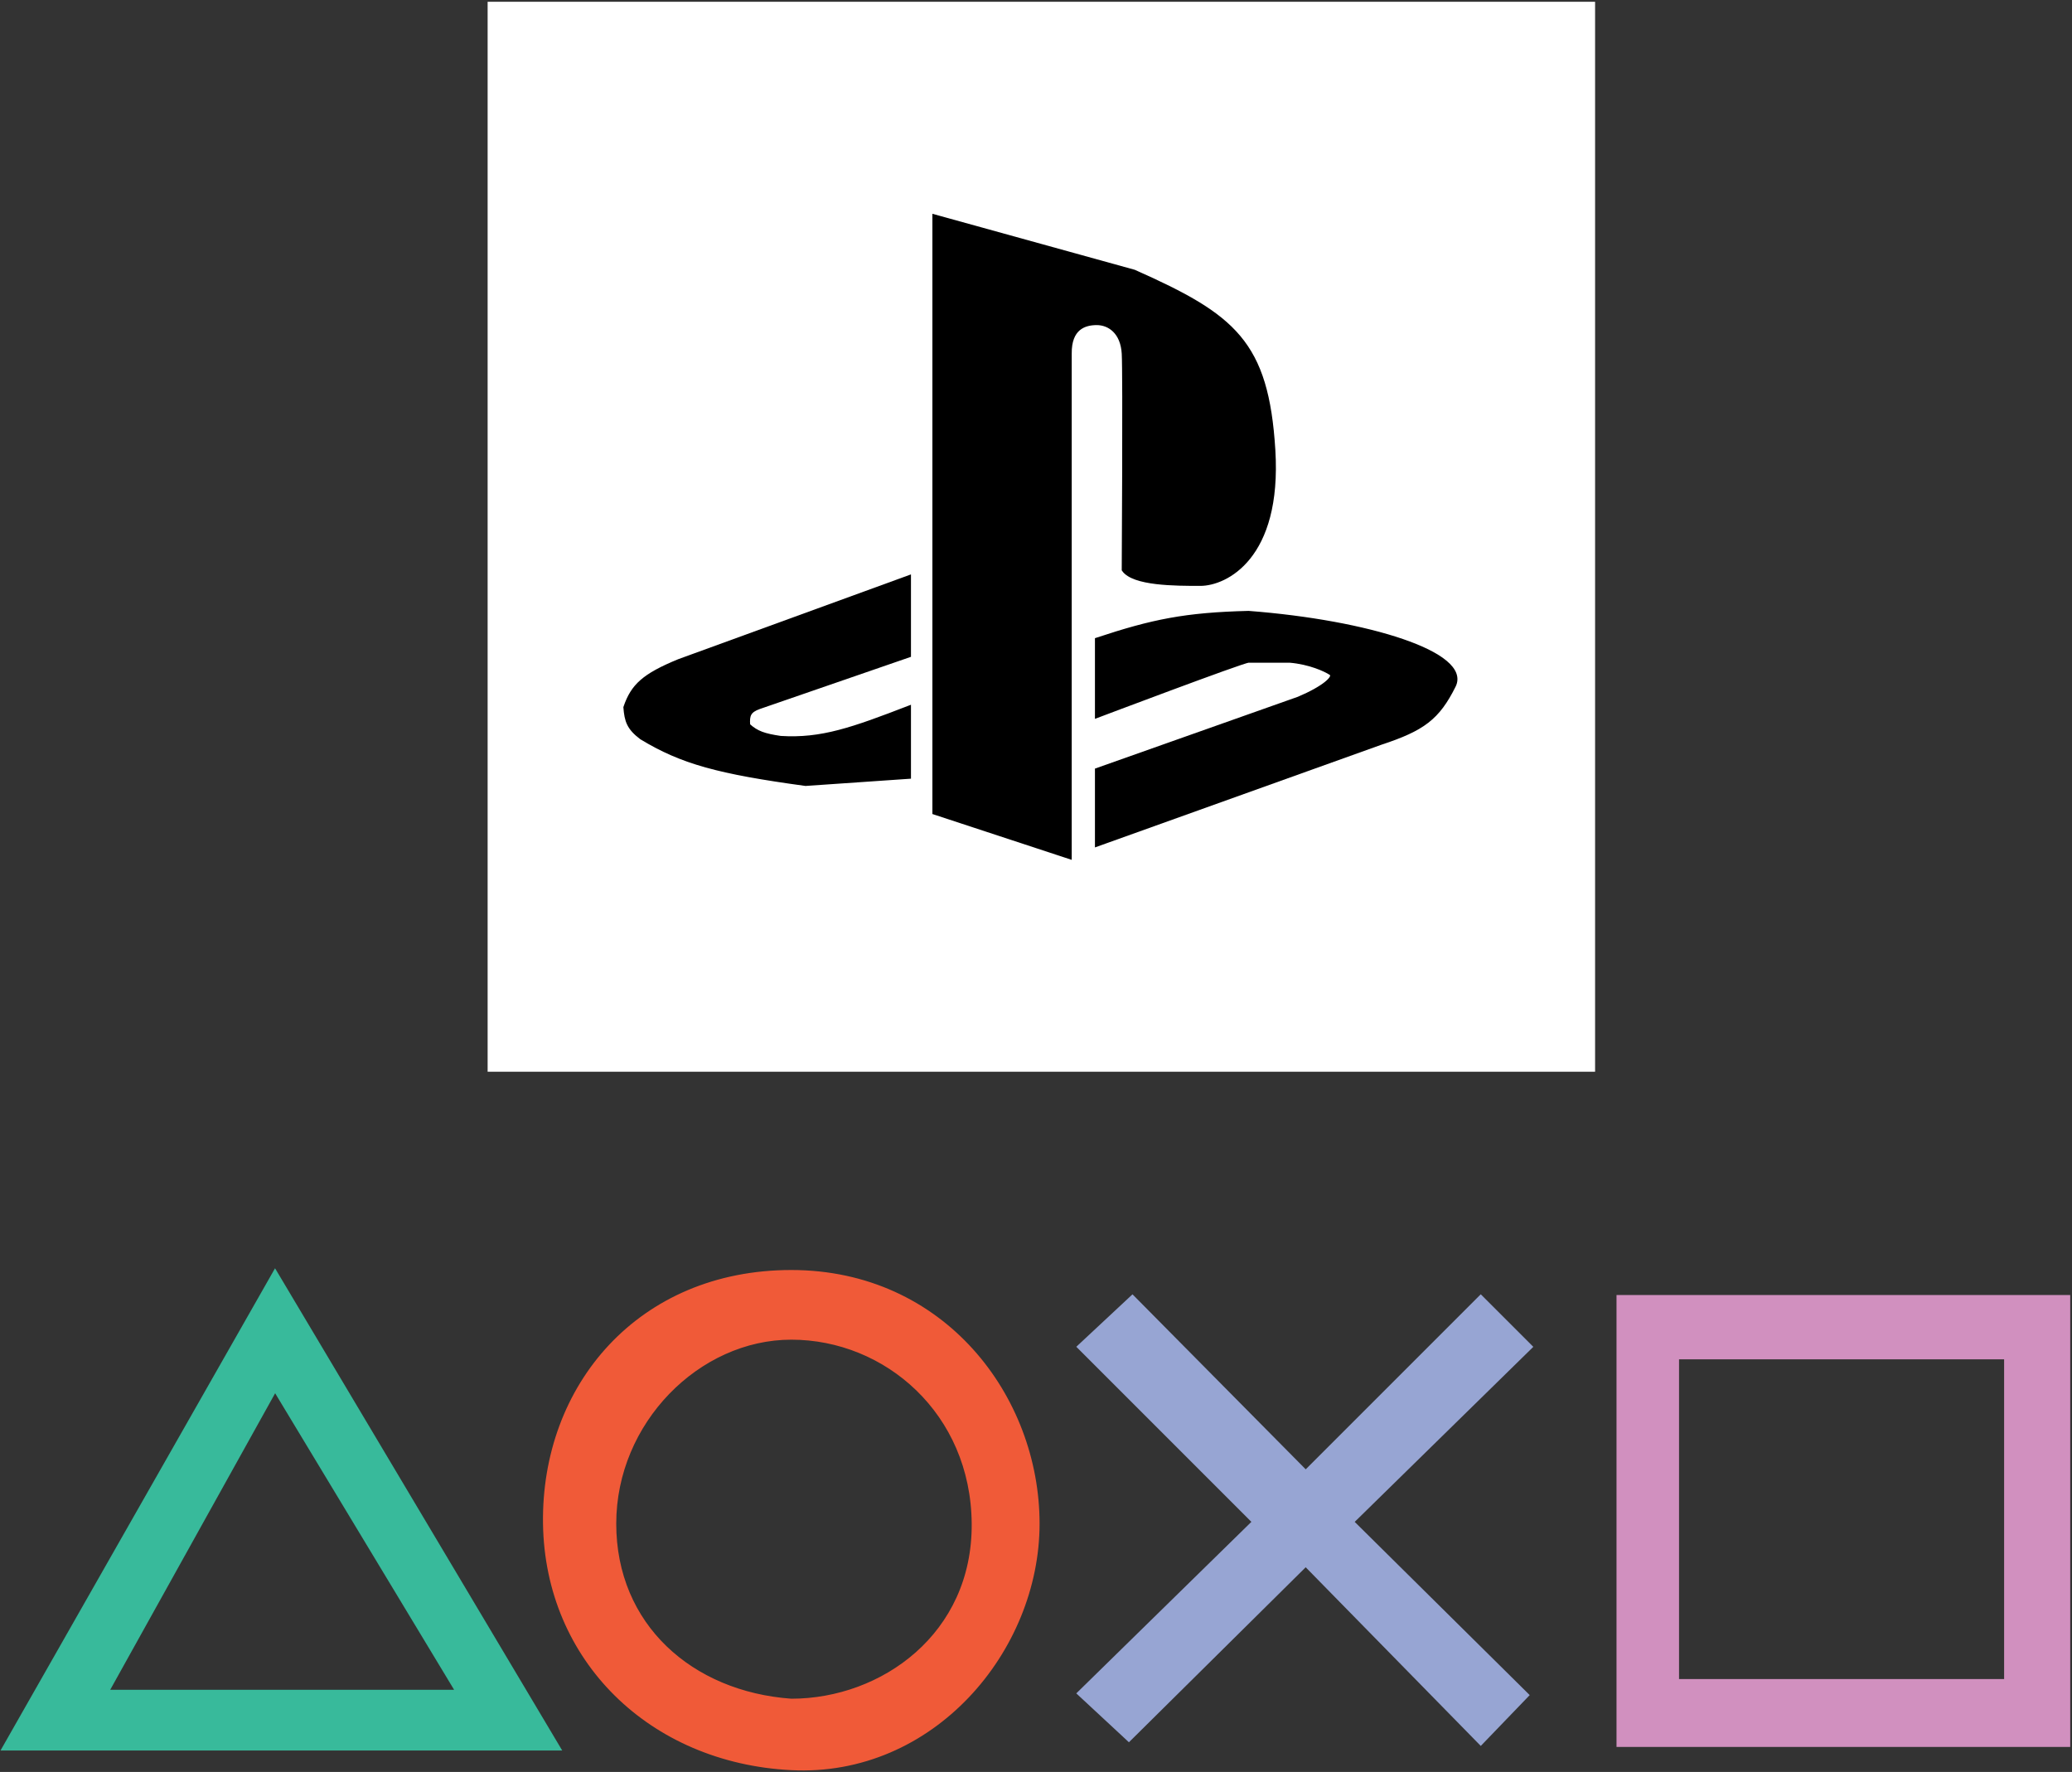 <svg width="580" height="496" viewBox="0 0 580 496" fill="none" xmlns="http://www.w3.org/2000/svg">
<rect x="0" y="0" width="580" height="496" fill="#333333" stroke="none"/>
<g id="Playstation">
<path id="x" d="M365.5 438L414.5 488L427.5 474.5L378.5 426L428.5 377L414.5 363L365.5 412L317 363L302 377L351 426L302 474L316 487L365.5 438Z" fill="#97A5D3" stroke="#97A5D3"/>
<path id="square" fill-rule="evenodd" clip-rule="evenodd" d="M453 363V488.5H579V363H453ZM561.5 380H469.5V470.5H561.5V380Z" fill="#D190BF" stroke="#D190BF"/>
<path id="triangle" fill-rule="evenodd" clip-rule="evenodd" d="M1 489.5L77 356L156.5 489.5H1ZM128 473.5H30L77 389L128 473.5Z" fill="#38BA9B" stroke="#38BA9B"/>
<g id="play">
<path id="logo-square" d="M137 1V299.5H446V1H137Z" fill="white" stroke="white"/>
<g id="logo">
<path d="M261.5 227.5L299.5 240V99C299.419 91.902 303.5 90.5 307 90.5C310.5 90.5 314.166 93 314.5 99C314.834 105 314.5 159.5 314.5 159.5C317.25 163.5 328.994 163.5 335.995 163.5H336C343 163.5 358.354 156.186 356.5 126C354.646 95.814 345.474 88.441 317.5 76L261.5 60.5V227.5Z" fill="black"/>
<path d="M307 179V200.5C307 200.5 348 185 349.5 185H361C366.605 185.47 371 187.5 372.5 188.5C374 189.5 370.462 192.562 363.5 195.5L307 215.5V236.5L386.5 208C398.395 204.081 402.5 201 407 192C411.5 183 383.065 174.073 349.5 171.5C331.778 171.939 322.586 173.831 307 179Z" fill="black"/>
<path d="M254.5 217.5V198C238.636 204.117 229.951 207.222 218.5 206.5C213.942 205.821 211.855 205.131 209.5 203C209.246 200.16 209.784 198.99 212.5 198L254.5 183.5V161.5L190 185C180.209 189.03 177.075 191.917 175 198C175.303 201.812 175.926 203.796 179.5 206.5C190.835 213.389 201.137 216.172 225.5 219.5L254.5 217.5Z" fill="black"/>
<path d="M261.5 227.5L299.5 240V99C299.419 91.902 303.5 90.5 307 90.5C310.5 90.5 314.166 93 314.5 99C314.834 105 314.5 159.5 314.5 159.5C317.25 163.5 328.994 163.5 335.995 163.5H336C343 163.5 358.354 156.186 356.5 126C354.646 95.814 345.474 88.441 317.5 76L261.5 60.5V227.5Z" stroke="black"/>
<path d="M307 179V200.5C307 200.5 348 185 349.5 185H361C366.605 185.47 371 187.5 372.5 188.5C374 189.5 370.462 192.562 363.5 195.5L307 215.5V236.5L386.5 208C398.395 204.081 402.5 201 407 192C411.5 183 383.065 174.073 349.5 171.5C331.778 171.939 322.586 173.831 307 179Z" stroke="black"/>
<path d="M254.5 217.5V198C238.636 204.117 229.951 207.222 218.5 206.5C213.942 205.821 211.855 205.131 209.5 203C209.246 200.16 209.784 198.99 212.5 198L254.5 183.5V161.5L190 185C180.209 189.03 177.075 191.917 175 198C175.303 201.812 175.926 203.796 179.5 206.5C190.835 213.389 201.137 216.172 225.5 219.5L254.5 217.5Z" stroke="black"/>
</g>
</g>
<path id="o" fill-rule="evenodd" clip-rule="evenodd" d="M221.5 356C264 356 290.5 391 290.5 426.5C290.5 462 261 497 221.5 495C182 493 153.046 464.466 152.5 426.5C151.946 387.98 179 356 221.5 356ZM272.5 426.5C272.261 395.413 248 374.5 221.5 374.5C195.5 374.5 172 398 172 426.5C172 455 193.5 474 221.5 476C247 476 272.739 457.587 272.5 426.5Z" fill="#F05A38" stroke="#F05A38"/>
</g>
</svg>
